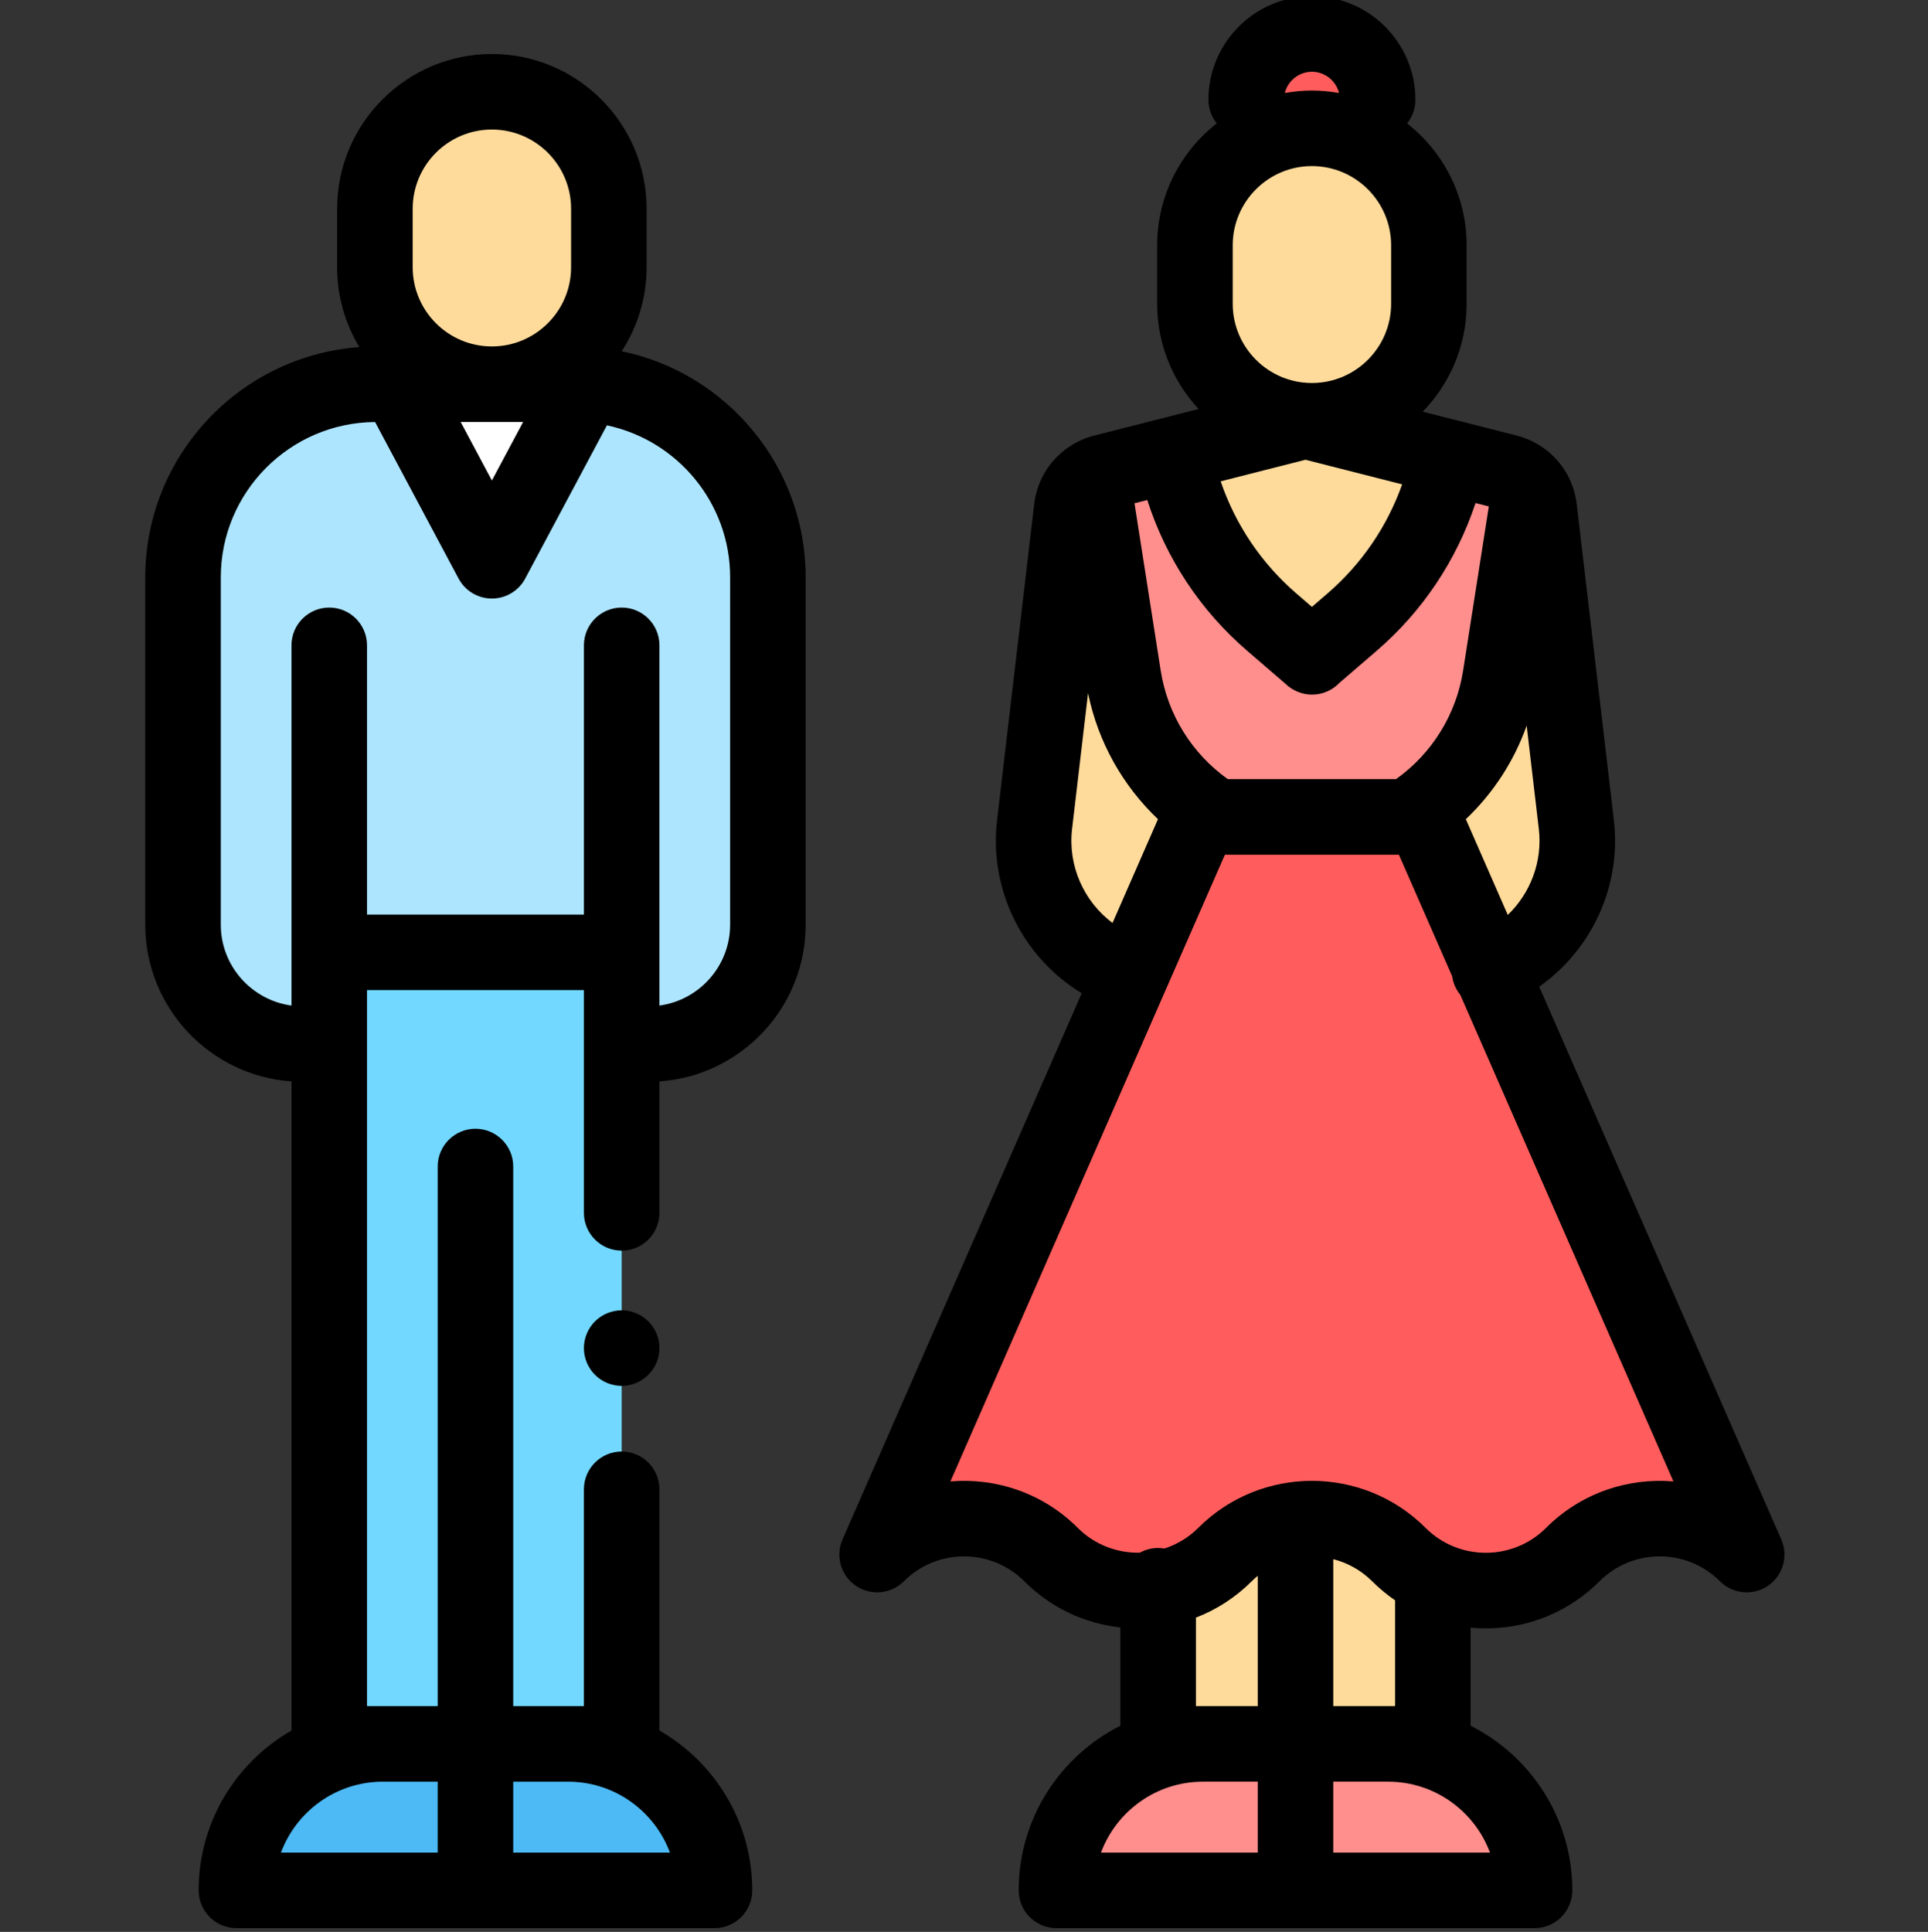 <svg viewBox="-38 1 511 511.999" xmlns="http://www.w3.org/2000/svg"><rect x="-38" y="1" width="511" height="511.999" fill="#333333" stroke="none"/><path d="m259.195 258.336c-15.535-6.289-24.945-22.188-22.988-38.828l9.848-83.746c.406-3.438 2.363-6.504 5.316-8.312.969-.594 2.02-1.039 3.121-1.32l53.508-13.613 53.508 13.613c1.102.281 2.156.727 3.121 1.32 2.953 1.809 4.914 4.875 5.316 8.312l9.848 83.746c1.957 16.641-7.453 32.539-22.988 38.828zm0 0" fill="#feda9b"/><path d="m133.879 277.703c17.477 0 31.648-14.172 31.648-31.652v-92.039c0-28.27-22.918-51.188-51.188-51.188h-52.641c-28.27 0-51.188 22.918-51.188 51.188v92.039c0 17.48 14.168 31.652 31.648 31.652zm0 0" fill="#ade5ff"/><path d="m116.973 103.488-24.605 46.129-24.602-46.129zm0 0" fill="#fff"/><path d="m350.414 129.828c-5.965 13.945-9.641 25.734-22.488 33.793l-18.215 11.426.039.031h-.074l.035-.031-18.211-11.426c-12.848-8.059-17.094-23.125-23.059-37.07 0 0-16.648 2.961-16.137 6.238l7.434 47.469c2.414 15.406 11.41 29 24.648 37.238h50.648c13.242-8.238 22.238-21.832 24.648-37.238l7.434-47.469c.516-3.277-16.703-2.961-16.703-2.961zm0 0" fill="#fe8f8d"/><path d="m341.762 418.082v45.094h-36.398v-59.328zm0 0" fill="#feda9b"/><path d="m268.961 418.082v45.094h36.402v-59.328zm0 0" fill="#feda9b"/><path d="m151.371 501.988h-63.352v-38.812h24.539c21.438 0 38.812 17.375 38.812 38.812zm0 0" fill="#4dbaf6"/><path d="m92.367 25.32c17.125 0 31.004 13.879 31.004 31v15.5c0 17.125-13.879 31.004-31 31.004-17.125 0-31.004-13.879-31.004-31.004v-15.5c0-17.121 13.879-31 31-31zm0 0" fill="#feda9b"/><path d="m24.664 501.988h63.355v-38.812h-24.543c-21.438 0-38.812 17.375-38.812 38.812zm0 0" fill="#4dbaf6"/><path d="m49.266 253.379h77.508v209.797h-77.508zm0 0" fill="#72d8ff"/><path d="m368.715 501.988h-63.352v-38.812h24.539c21.438 0 38.812 17.375 38.812 38.812zm0 0" fill="#fe8f8d"/><path d="m327.137 26.402c0 9.625-7.801 17.426-17.426 17.426-9.621 0-17.422-7.801-17.422-17.426 0-9.621 7.801-17.422 17.422-17.422 9.625 0 17.426 7.801 17.426 17.422zm0 0" fill="#ff5d5d"/><path d="m309.711 35.008c17.125 0 31.004 13.879 31.004 31v15.504c0 17.121-13.879 31-31 31-17.125 0-31.004-13.879-31.004-31v-15.5c0-17.125 13.879-31.004 31-31.004zm0 0" fill="#feda9b"/><path d="m242.008 501.988h63.355v-38.812h-24.543c-21.438 0-38.812 17.375-38.812 38.812zm0 0" fill="#fe8f8d"/><path d="m339.316 217.496 85.629 195.5c-12.73-12.727-33.367-12.727-46.094 0-12.727 12.73-33.363 12.73-46.094 0-12.727-12.727-33.363-12.727-46.09 0-12.73 12.73-33.367 12.73-46.094 0-12.727-12.727-33.363-12.727-46.09 0l85.625-195.5zm0 0" fill="#ff5d5d"/><path d="m126.785 94.09c4.164-6.418 6.598-14.062 6.598-22.266v-15.504c0-22.613-18.398-41.012-41.016-41.012-22.613 0-41.012 18.398-41.012 41.012v15.504c0 7.738 2.156 14.984 5.898 21.168-31.676 2.289-56.754 28.77-56.754 61.02v92.039c0 21.996 17.133 40.051 38.754 41.547v172.027c-14.684 8.426-24.602 24.254-24.602 42.363 0 5.527 4.484 10.012 10.012 10.012h126.707c5.527 0 10.012-4.484 10.012-10.012 0-18.109-9.918-33.938-24.602-42.363v-63.926c0-5.527-4.48-10.012-10.008-10.012-5.531 0-10.012 4.484-10.012 10.012v57.465h-18.734v-143.008c0-5.527-4.48-10.008-10.008-10.008-5.527 0-10.012 4.48-10.012 10.008v143.008h-18.734v-189.773h57.488v59.039c0 5.527 4.48 10.012 10.012 10.012 5.527 0 10.008-4.484 10.008-10.012v-34.828c21.621-1.5 38.754-19.555 38.754-41.547v-92.043c0-29.48-20.953-54.156-48.75-59.922zm12.781 397.891h-41.539v-18.797h14.531c12.363 0 22.934 7.832 27.008 18.797zm-61.559-18.797v18.793h-41.539c4.074-10.961 14.645-18.793 27.008-18.793zm22.633-360.348-8.273 15.512-8.27-15.512zm-29.266-56.516c0-11.574 9.418-20.992 20.992-20.992 11.578 0 20.996 9.418 20.996 20.992v15.504c0 11.574-9.418 20.992-20.996 20.992-11.574 0-20.992-9.418-20.992-20.992zm84.141 189.734c0 10.945-8.172 20.012-18.734 21.438v-95.465c0-5.527-4.48-10.012-10.008-10.012-5.531 0-10.012 4.484-10.012 10.012v71.344h-57.488v-71.344c0-5.527-4.48-10.012-10.008-10.012s-10.012 4.484-10.012 10.012v95.465c-10.562-1.426-18.734-10.492-18.734-21.438v-92.043c0-22.605 18.316-41.012 40.891-41.168l22.125 41.484c1.738 3.266 5.137 5.301 8.832 5.301 3.699 0 7.094-2.035 8.832-5.301l21.656-40.602c18.629 3.938 32.66 20.504 32.66 40.285zm0 0"/><path d="m126.777 348.262c-2.645 0-5.215 1.07-7.09 2.934-1.859 1.871-2.93 4.445-2.93 7.078 0 2.633 1.07 5.215 2.93 7.074 1.863 1.875 4.445 2.945 7.09 2.945 2.633 0 5.203-1.07 7.066-2.945 1.871-1.859 2.945-4.434 2.945-7.074 0-2.633-1.074-5.219-2.945-7.078-1.863-1.863-4.434-2.934-7.066-2.934zm0 0"/><path d="m434.113 408.98-64.16-146.492c13.945-9.809 21.836-26.703 19.785-44.148l-9.848-83.746c-.77-6.527-4.422-12.238-10.027-15.68-1.828-1.121-3.812-1.957-5.887-2.484l-24.891-6.332c7.195-7.395 11.641-17.477 11.641-28.586v-15.504c0-13.109-6.191-24.793-15.789-32.305 1.379-1.715 2.211-3.895 2.211-6.27 0-15.125-12.309-27.434-27.438-27.434-15.125 0-27.434 12.309-27.434 27.434 0 2.375.832 4.555 2.211 6.27-9.602 7.512-15.789 19.195-15.789 32.305v15.504c0 10.758 4.172 20.559 10.973 27.883l-27.645 7.035c-2.074.523-4.055 1.359-5.891 2.484-5.602 3.438-9.254 9.152-10.023 15.68l-9.848 83.742c-2.18 18.531 6.852 36.441 22.441 45.898l-63.398 144.746c-1.93 4.41-.449 9.57 3.527 12.285 3.973 2.711 9.32 2.211 12.723-1.191 8.805-8.805 23.129-8.805 31.934 0 6.938 6.938 15.844 11.176 25.457 12.219v26.062c-15.969 8.035-26.953 24.57-26.953 43.633 0 5.527 4.484 10.008 10.012 10.008h126.707c5.527 0 10.012-4.48 10.012-10.008 0-19.062-10.988-35.598-26.957-43.633v-25.992c1.336.125 2.68.191 4.035.191 11.379 0 22.078-4.434 30.125-12.48 8.805-8.805 23.129-8.801 31.934 0 3.406 3.402 8.75 3.902 12.723 1.191 3.98-2.715 5.457-7.875 3.527-12.285zm-164.484-230.273-6.941-44.332 3.387-.863c4.977 15.512 14.109 29.316 26.461 39.953l10.215 8.801c1.844 1.77 4.34 2.824 7 2.824 2.801 0 5.402-1.168 7.258-3.117l9.879-8.508c12.141-10.453 21.164-23.965 26.195-39.148l3.523.895-6.812 43.496c-1.82 11.641-8.246 21.988-17.781 28.777h-44.605c-9.527-6.789-15.957-17.137-17.777-28.777zm19.09-112.699c0-11.574 9.418-20.992 20.992-20.992 11.578 0 20.996 9.418 20.996 20.992v15.504c0 11.574-9.418 20.992-20.996 20.992-11.574 0-20.992-9.418-20.992-20.992zm19.281 56.836 25.629 6.523c-3.973 11.195-10.777 21.152-19.805 28.926l-4.113 3.543-4.109-3.539c-9.242-7.961-16.152-18.211-20.078-29.734zm53.625 120.633-11.113-25.375c7.25-6.879 12.77-15.367 16.121-24.793l3.219 27.367c1.016 8.633-2.207 17.023-8.227 22.801zm-51.914-223.457c3.469 0 6.379 2.398 7.188 5.621-2.336-.418-4.734-.645-7.188-.645-2.449 0-4.848.227-7.184.645.805-3.223 3.719-5.621 7.184-5.621zm-63.562 200.656 4.23-35.992c2.625 12.863 9.133 24.496 18.535 33.418l-12.047 27.504c-7.609-5.707-11.867-15.168-10.719-24.93zm32.824 232.488v-23.461c5.473-2.113 10.5-5.355 14.773-9.625.516-.52 1.055-1 1.605-1.453v34.539zm1.848 20.02h14.531v18.793h-41.539c4.074-10.961 14.645-18.793 27.008-18.793zm34.551 18.797v-18.797h14.531c12.363 0 22.934 7.832 27.008 18.797zm16.383-38.816h-16.383v-38.953c3.777.973 7.355 2.91 10.309 5.863 1.887 1.887 3.922 3.566 6.07 5.043v28.047zm40.02-47.246c-8.805 8.809-23.133 8.809-31.938 0-8.305-8.305-19.215-12.457-30.125-12.457-10.91 0-21.82 4.152-30.125 12.457-2.598 2.598-5.68 4.41-8.957 5.473-.543-.09-1.098-.148-1.668-.148-1.762 0-3.414.457-4.852 1.254-5.945.129-11.93-2.051-16.457-6.578-9.227-9.227-21.66-13.324-33.754-12.305l72.75-166.105h46.125l14.137 32.27c.113.777.309 1.555.617 2.312.383.949.902 1.805 1.516 2.562l56.484 128.961c-12.09-1.016-24.527 3.078-33.754 12.305zm0 0"/></svg>